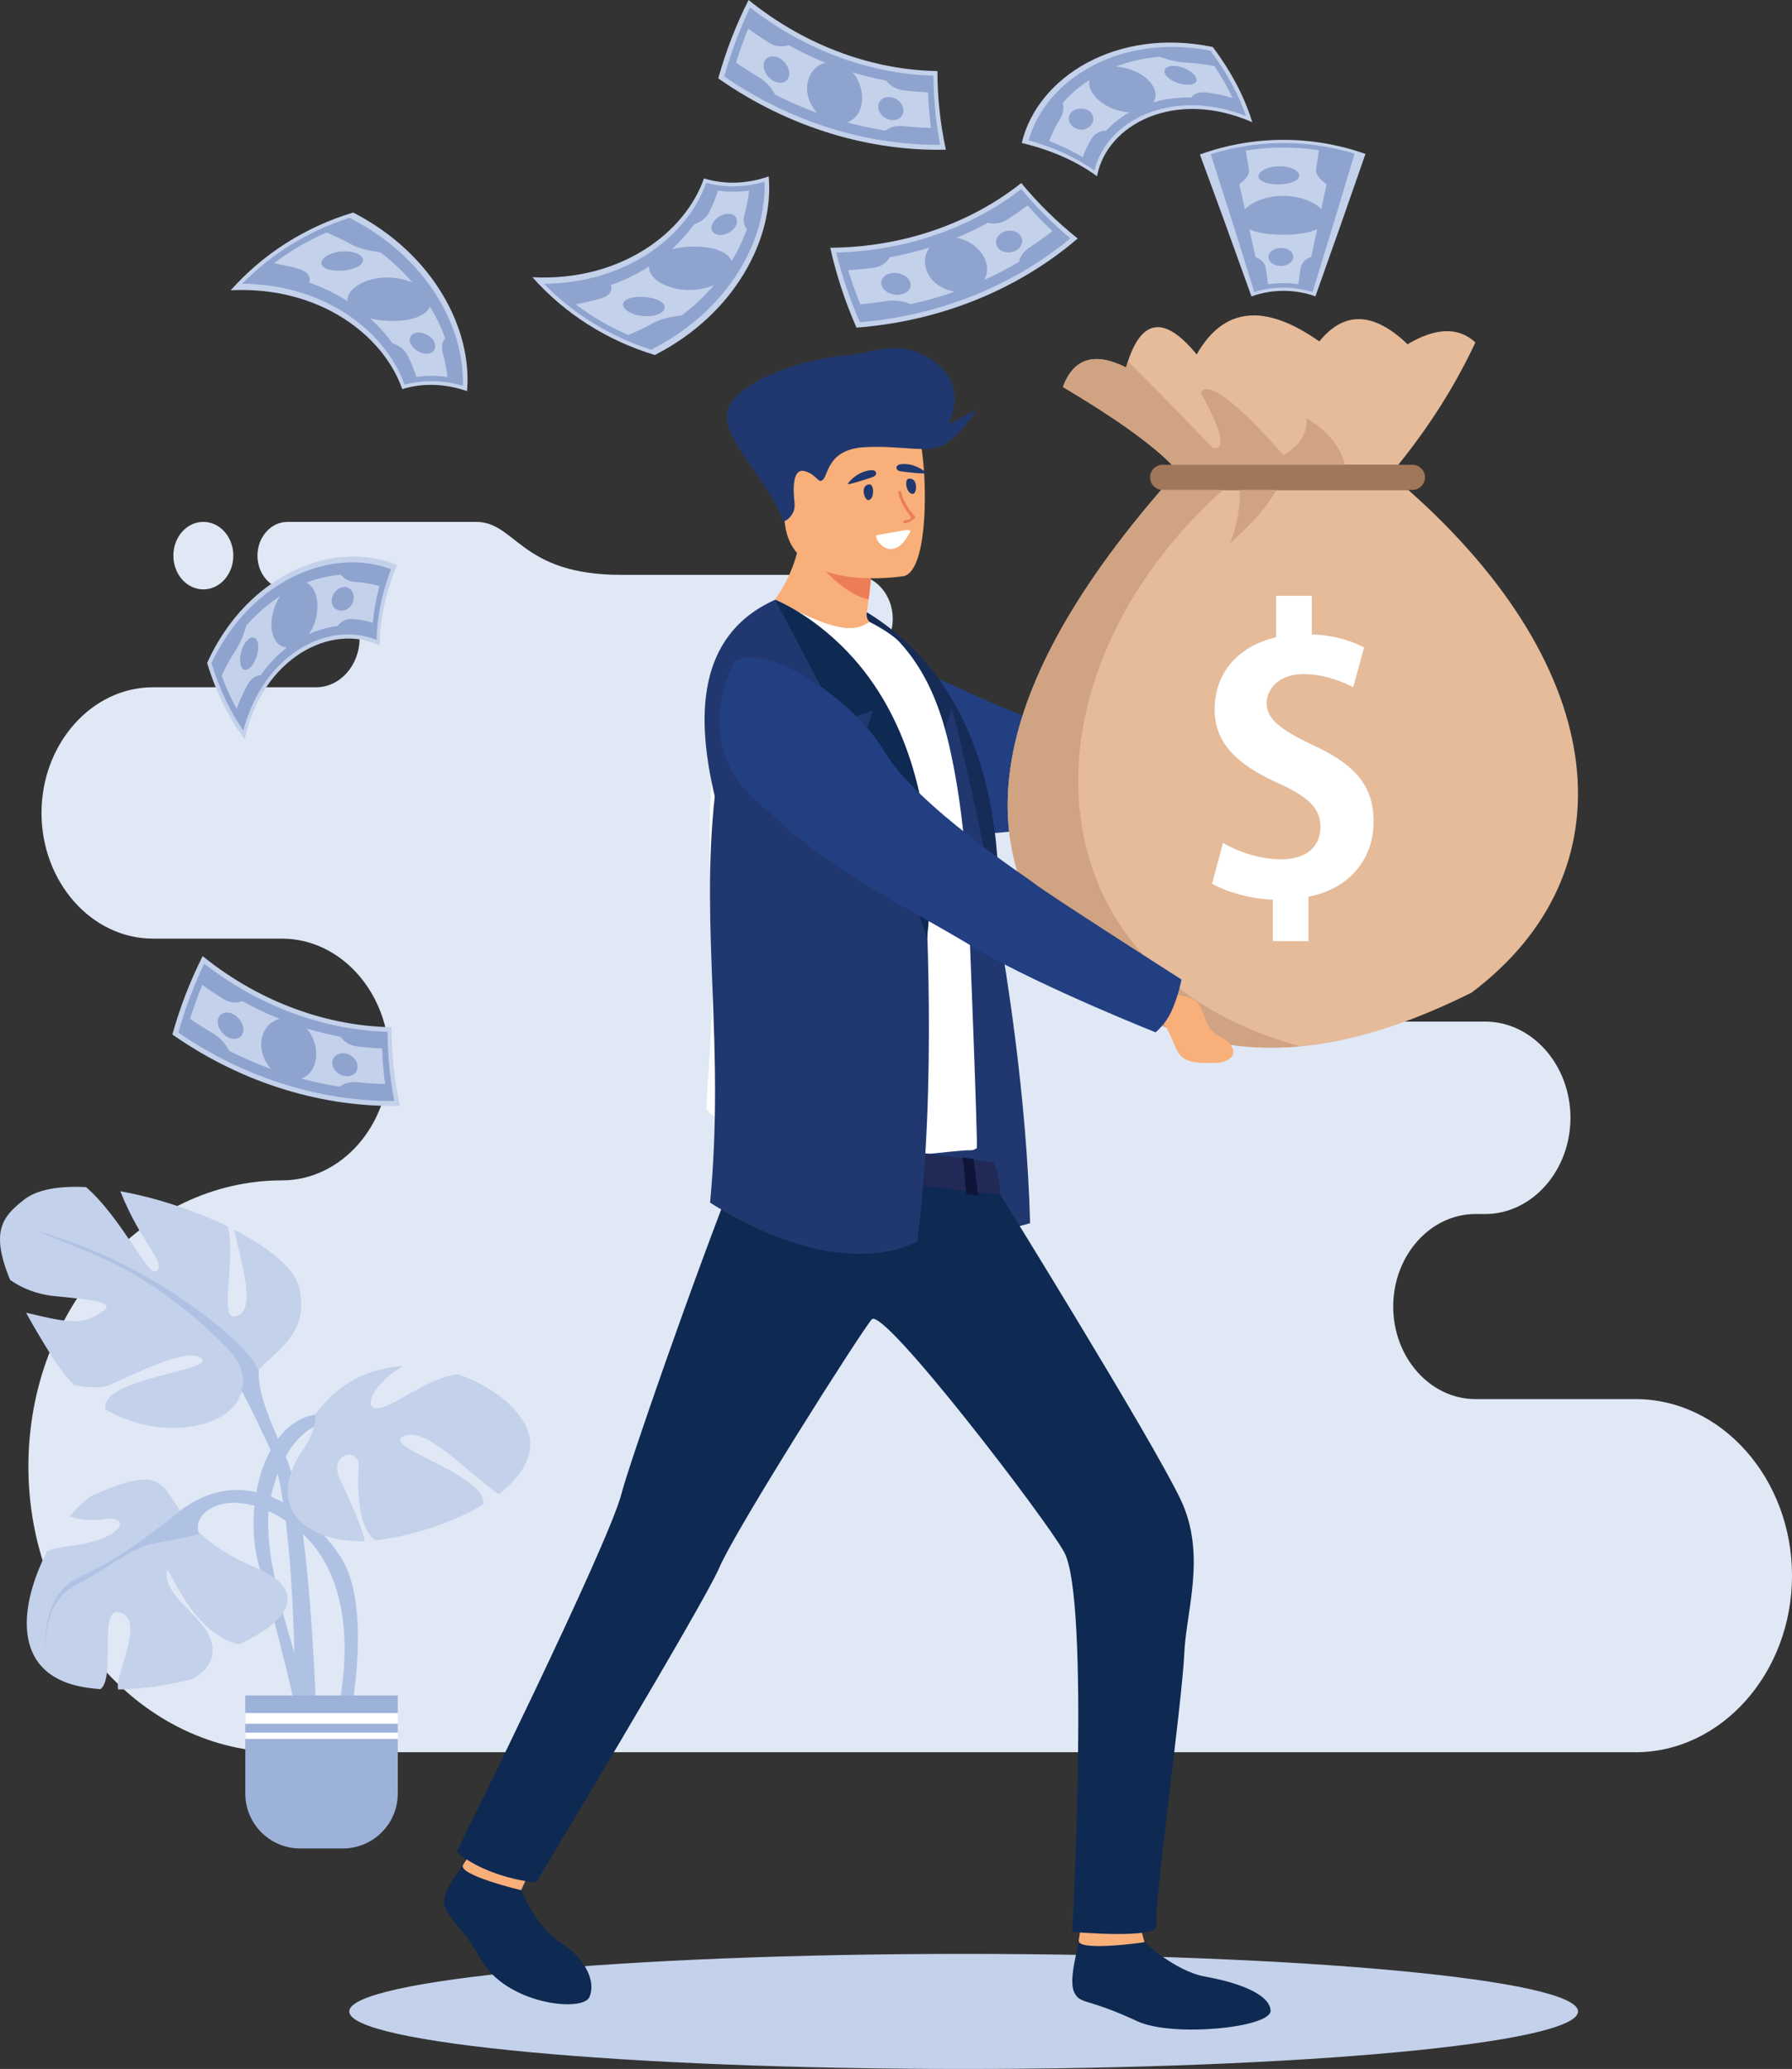 <?xml version="1.0" encoding="UTF-8"?><svg id="a" xmlns="http://www.w3.org/2000/svg" viewBox="0 0 1376.35 1588.83"><rect x="0" y="0" width="1376.35" height="1588.83" fill="#333333" stroke="none"/><path d="M156.18,452.62c12.72,0,23.02-11.6,23.02-25.94s-10.3-25.91-23.02-25.91-23.02,11.6-23.02,25.91,10.3,25.94,23.02,25.94h0Zm977.01,621.8h122.94c66.12,0,120.23,61.06,120.23,135.59h0c0,74.54-54.11,135.6-120.23,135.6H216.61c-107.13,0-194.8-98.86-194.8-219.55h0c0-120.76,87.67-219.55,194.8-219.61h0c45.31,0,82.37-41.75,82.37-92.79h0c0-51.05-37.06-92.85-82.37-92.85H117.49c-47.1,0-85.61-43.42-85.61-96.5h0c0-53.08,38.5-96.53,85.61-96.53h125.35c18.34,0,33.32-16.9,33.32-37.56h0c0-20.67-14.98-37.59-33.32-37.59h-22.11c-12.63,0-22.99-11.66-22.99-25.94h0c0-14.25,10.36-25.91,22.99-25.91h144.99c30.56,0,33.94,40.66,111.07,40.66h178.84c16.52,0,30.06,15.22,30.06,33.82h0c0,18.6-13.54,33.85-30.06,33.85h-28.82c-23.93,0-43.51,22.05-43.51,49.02h0c0,26.97,19.58,49.04,43.51,49.04h86.78c117.2,0,133.68,34.5,154.23,103.15,20.55,68.65,127.12,74.19,127.12,74.19h145.72c36.03,0,65.53,33.27,65.53,73.89h0c0,40.62-29.5,73.89-65.53,73.89h-7.48c-34.74,0-63.12,31.97-63.12,71.06h0c0,39.09,28.38,71.06,63.12,71.06h0Z" style="fill:#e0e8f5; fill-rule:evenodd;"/><path d="M214.76,1021.72c-27.55,25.2-15.54,50.34,4.8,97.03,20.37,46.75,23.96,219.32,23.96,219.32l-16.78-2.41s2.41-177.34-20.34-225.26c-22.79-47.92-32.38-71.83-52.75-56.29-20.34,15.54,61.12-32.38,61.12-32.38Z" style="fill:#b0c2e4; fill-rule:evenodd;"/><path d="M229.89,989.17c-3.33-14.9-23.2-31.03-49.78-44.69,3.97,21.96,16.6,57.93,3.5,65.29-17.69,9.95-1.71-40.27-8.54-67.88-24.96-12.13-54.99-22.14-82.63-27.08,.06,.12,.09,.23,.12,.29,15.57,39.57,35.91,55.17,27.55,61.12-6.3,4.53-26.85-41.16-54.02-64.59-20.34-1.06-37.59,1.65-47.78,9.77-15.75,12.48-26.32,23.55-10.48,61.53,9.04,6.42,20.78,11.13,34.38,12.42,35.95,3.65,52.72,4.83,27.55,16.84-12.31,5.83-32.94-.35-49.72-4.12,5.42,10.01,12.13,21.31,20.25,34.27,5.15,8.13,10.81,15.25,16.84,21.43,11.57,2.18,21.67,2.24,27.02-.12,16.75-7.18,59.91-29.91,70.68-20.37,10.54,9.42-79.9,15.37-73.63,39.21,43.86,25.26,94.03,13.19,102.86-9.95,11.95-31.15,55.9-38.45,45.81-83.37Z" style="fill:#c4d1eb; fill-rule:evenodd;"/><path d="M139.28,1159.5c47.93-35.92,97.03-2.36,122.23,35.97,25.14,38.33,7.18,124.64,7.18,124.64,0,0-9.6,0-9.6-3.65s26.38-101.86-35.92-146.13c-39.01-27.73-67.12-14.37-70.71-1.18-3.59,13.19,15.57,37.09,15.57,37.09l-28.76-46.75Z" style="fill:#b0c2e4; fill-rule:evenodd;"/><path d="M249.53,1085.66c-47.95,0-63.53,74.3-50.31,117.4,13.16,43.1,31.12,123.41,31.12,123.41l11.98-12.01s-45.51-112.57-34.74-162.91c10.77-50.34,37.12-58.7,41.95-58.7s0-7.18,0-7.18Z" style="fill:#b0c2e4; fill-rule:evenodd;"/><path d="M209.31,1203.42c-3.39-4.47-7.54-8.18-12.6-10.6,.65,3.53,1.47,6.95,2.5,10.24,5.98,19.66,12.95,46.98,18.84,71,.5-3.06,1.35-7.83,2.59-15.07,.32-1.77,.53-3.65,.71-5.65-4.71-15.9-9.16-33.32-12.04-49.93Z" style="fill:#b0c2e4; fill-rule:evenodd;"/><path d="M196.21,1203.77c-91.05-38.39-43.1-90.97-123.35-56.23-5.65,2.41-12.57,8.66-19.46,17.13,7.15,2,15.78,3.47,25.44,2.06,23.96-3.59,15.57,15.6-23.99,20.37-7.42,.88-13.48,2.18-18.49,3.89-18.87,36.21-27.35,83.78,12.54,100.33,7.83,3.24,17.54,5.12,28.35,5.83,12.31-9.77-3-66.35,15.99-58.52,18.19,7.48-5.74,48.51-2.44,58.82,17.96-.3,37.89-3.24,56.88-7.95,7.54-4.24,13.28-9.89,15.04-17.31,6-25.2-33.56-40.74-34.77-62.35-1.06-19.84,14.54,43.63,55.82,52.93,37.36-17.43,55.02-41.09,12.45-58.99Z" style="fill:#c4d1eb; fill-rule:evenodd;"/><path d="M261.1,1135.95c-9.6-20.37,15.57-25.14,14.37-9.54-1.03,13.78-1.18,47.34,12.98,56.46,24.4-2.65,57.61-12.48,82.75-27.5,.29-2,0-4.12-1.06-6.24-10.8-21.55-80.28-39.57-58.73-46.69,17.19-5.71,47.31,28.08,71.57,45.04,14.54-11.07,24.29-24.2,24.29-38.86,0-19.96-24.17-42.51-55.46-53.23-14.07,1.42-27.14,9.07-47.57,20.67-30.17,17.13-23.17-10.54,5.36-26.97-24.67,1.29-49.19,11.83-67.3,36.92,0,0,1.71,10.77-9.69,27.43-31,45.28,4.83,71.77,47.6,70.07-2.44-11.95-12.48-33.44-19.11-47.57Z" style="fill:#c4d1eb; fill-rule:evenodd;"/><path d="M142.16,1157.5c-23.43,18.13-49.46,39.33-81.4,53.7-31.97,14.36-25.58,61.23-25.58,61.23,0,0-4.77-40.51,21.84-54.34,26.64-13.83,44.19-30.38,64.44-33.5,20.25-3.3,31.41-6.48,31.41-6.48,0,0-6.39-12.72-2.65-17.55,3.71-4.83-8.07-3.06-8.07-3.06Z" style="fill:#b0c2e4; fill-rule:evenodd;"/><path d="M26.68,944.89c85.73,22.9,148.58,77.78,160.29,91.08,11.72,13.31,11.72,17.02,11.72,17.02l-9.07,17.02-4.27-2.12s6.95-14.37-11.16-32.97c-31.23-32.15-69.24-57.58-95.35-68.71-26.08-11.25-52.17-21.31-52.17-21.31Z" style="fill:#b0c2e4; fill-rule:evenodd;"/><path d="M263.33,1419.5h-32.77c-23.29,0-42.16-18.9-42.16-42.22v-75.24h117.11v75.24c0,23.32-18.87,42.22-42.19,42.22Z" style="fill:#9db2d9; fill-rule:evenodd;"/><rect x="188.41" y="1315.52" width="117.11" height="8.24" style="fill:#fff;"/><rect x="188.41" y="1330.54" width="117.11" height="4.83" style="fill:#fff;"/><path d="M740.15,1500.46c260.62,0,471.87,19.84,471.87,44.22s-211.25,44.16-471.87,44.16-471.9-19.78-471.9-44.16,211.28-44.22,471.9-44.22Z" style="fill:#c4d1eb; fill-rule:evenodd;"/><path d="M937.07,519.21s31.56-22.64,36.09-23.11c4.53-.47,23.43,7.01,26.61,11.78,3.18,4.77,.12,19.75-3,22.64-3.12,2.88-10.66-2.94-15.01-1.83-4.36,1.12-7.42,3.27-10.13,4.74-5.3,2.8-16.78,6.53-16.78,6.53l-17.78-20.75Z" style="fill:#f9af79; fill-rule:evenodd;"/><path d="M683.39,503.02s130.56,66.18,153.76,59.11c23.25-7.06,99.91-42.92,99.91-42.92l21.49,23.17s-59.23,56.67-97.15,75.6c-37.92,18.96-106.95,22.43-106.95,22.43l-71.07-137.39Z" style="fill:#223f81; fill-rule:evenodd;"/><path d="M648.18,460.57l49.6,94.17,11.89,.85,5.33,15.04,49.72,149.9s27.56-190.5-116.55-259.97Z" style="fill:#172b57; fill-rule:evenodd;"/><path d="M730.97,543.82s54.96,202.39,60.2,395.48c0,0-45.51,15.9-117.08,3.3-71.89-12.6,56.88-398.77,56.88-398.77Z" style="fill:#20386f; fill-rule:evenodd;"/><path d="M692.64,498.75c-41.24,13.01-112.54-22.08-112.54-22.08,0,0,38.03-28.53,36.03-87.84l31.85,25.67,21.67,17.46s-.09,10.3-2.44,28.29c-.44,3.3-.97,6.86-1.53,10.66-.5,3,.85,6.06,3.47,7.68,14.98,9.27,23.49,20.16,23.49,20.16Z" style="fill:#f9af79; fill-rule:evenodd;"/><path d="M750.19,881.65c-1.24,1-2.68,1.65-4.33,1.65-15.48-.18-60.64,8.42-98.83,4.41-32.21-3.06-60.7-12.6-91.32-26.32-4.06-1.83-13.39-6.77-13.19-11.36,.12-4.94,.62-12.13,1.24-21.25,2.18-31.59,5.95-85.93,2.3-148.61-.68-11.66-1.03-23.26-1.06-34.65-.35-84.96,16.51-159.67,50.37-184.96,0,0,23.61,13.25,39.95,18.46,15.99,5.12,24.23,4.09,32.56-1.41,0,0,16.16,8.01,23.05,15.54,16.02,17.46,28.5,40.6,36.74,73.83,7.03,28.29,13.6,69.5,15.9,122.35,1,23.93,7.65,191.5,6.62,192.32Z" style="fill:#fff; fill-rule:evenodd;"/><path d="M669.64,431.95s-.09,10.3-2.44,28.29c-23.99-4.09-51.22-42.86-51.22-42.86,12.22-3.53,22.9-4.15,32-2.89l21.67,17.46Z" style="fill:#ed7d57; fill-rule:evenodd;"/><path d="M694.11,442.43s-83.14,13.81-90.94-38.09c-7.8-51.9-23.79-85.08,28.97-96.09,52.75-11.01,66.06,7.24,72.86,23.9,6.83,16.69,10.54,105.33-10.89,110.28Z" style="fill:#f9af79; fill-rule:evenodd;"/><path d="M601.44,400.04c-2.56,2.38,10.22-2.12,8.8-13.87-1.36-11.78-1.33-27.14,8.21-24.26,9.57,2.86,10.04,10.51,13.98,6.04,3.92-4.47,3.98-23.29,32.41-24.58,28.41-1.32,45.42,4.65,58.64-1.18,13.22-5.8,26.58-27.52,26.58-27.52,0,0-16.4,8.86-22.11,11.13,0,0,16.6-26.23-8.95-46.92-25.49-20.67-51.55-7.12-66.3-6.24-32.56,1.97-82.02,17.96-92.62,39.36-10.66,21.37,28.29,52.72,41.33,88.05Z" style="fill:#20386f; fill-rule:evenodd;"/><path d="M666.97,384.03c-3,.38-6.71-11.22,.59-12.1,3.92-.5,4.36,11.48-.59,12.1Z" style="fill:#20386f; fill-rule:evenodd;"/><path d="M701.32,379.23c3-.35,4-12.51-3.33-11.63-3.92,.5-1.65,12.28,3.33,11.63Z" style="fill:#20386f; fill-rule:evenodd;"/><path d="M668.88,361.09c4.86-.44,5.18,3.62,1.79,5.12-1,.44-20.25,6.74-19.52,5.42,1.38-2.71,8.48-9.74,17.72-10.54Z" style="fill:#20386f; fill-rule:evenodd;"/><path d="M692.14,356.47c-4.89,.56-4.48,4.56-.83,5.39,1.71,.35,21.31,2.74,19.96,1.21-2.3-2.5-10.28-7.62-19.13-6.59Z" style="fill:#20386f; fill-rule:evenodd;"/><path d="M701.97,398.54c-9.13,6.62-9.66,1.5-6.57,1,10.19-1.65-.94-3.77-5.45-20.9-.47-1.79,1.53-2.3,2.12-.85,.41,.97,1.41,4.74,1.91,5.8,6.12,12.72,10.89,12.81,7.98,14.96Z" style="fill:#ed7d57; fill-rule:evenodd;"/><path d="M698.85,408.84c-14.16,27.11-29.41,2.77-25.2,2.06,21.4-3.65,26.94-5.39,25.2-2.06Z" style="fill:#fff; fill-rule:evenodd;"/><path d="M879.01,1491.45s23.55,22.38,46.8,26.5c23.2,4.12,49.34,12.84,50.05,26.02,.59,13.19-75.36,20.72-102.27,8.24-40.1-18.66-43.86-12.6-48.57-22.37-4.77-9.78,3.89-36.5,3.53-39.68-.53-3.89,50.46,1.29,50.46,1.29Z" style="fill:#0e2952; fill-rule:evenodd;"/><path d="M876.07,1480.61l2.95,10.83c-.41,.29-51.75,7.42-50.46-1.29,.94-7.06,2.47-14.72,2.47-14.72l45.04,5.18Z" style="fill:#f9af79; fill-rule:evenodd;"/><path d="M400.28,1451.53s11.36,28.38,30.35,40.39c19.02,12.07,27.26,29.67,22.08,41.69-5.18,12.01-64.82,5.53-83.81-29.68-13.04-24.02-28-33.09-27.94-43.57,.06-10.48,13.66-25.2,14.69-28.2,1.24-3.65,44.63,19.37,44.63,19.37Z" style="fill:#0e2952; fill-rule:evenodd;"/><path d="M404.99,1441.17l-4.71,10.36c-.5,0-48.99-11.78-44.63-19.37,3.44-6.06,10.1-12.54,10.1-12.54l39.24,21.55Z" style="fill:#f9af79; fill-rule:evenodd;"/><path d="M768.38,917.51s116.81,188.47,138.42,234.1c20.08,42.28,4.12,85.61,2.77,118.34-1.65,37.45-23.84,197.83-21.43,208.66,2.47,10.95-64.53,4.95-64.53,4.95,0,0,13.66-254.94-6.24-291.56-13.19-24.49-139.01-188.94-147.81-178.81-8.77,10.13-104.48,161.09-117.14,190.76-11.86,27.79-140.72,241.69-140.72,241.69,0,0-36.45-2.83-61-23.43,0,0,116.58-235.39,126.73-275.43,5.15-20.37,54.55-163.56,91.17-255.88,19.37-48.81,199.77,26.61,199.77,26.61Z" style="fill:#0e2952; fill-rule:evenodd;"/><path d="M762.73,892.55s4.41,4.83,5.65,24.96c0,0-180.67-19.07-199.77-26.61,0,0-.77-22.26,3.3-22.61,4.45-.47,190.82,24.26,190.82,24.26Z" style="fill:#212956; fill-rule:evenodd;"/><path d="M613.18,872.18s-3.91,22.61-4.27,28.5l-8.36-1.53s2.3-23.9,3.68-27.91l8.95,.94Z" style="fill:#556066; fill-rule:evenodd;"/><path d="M747.69,889.96s3.15,20.49,3.24,28.2l-8.86-1s-1.8-25.55-2.83-28.26l8.45,1.06Z" style="fill:#0e1538; fill-rule:evenodd;"/><path d="M671.41,879.24s26.61,2.88,35.42,4.83l-1.18,27.03-34.8-3.36,.56-28.5Z" style="fill:#545b9c; fill-rule:evenodd;"/><path d="M545.38,923.58c104.04,65.24,159.15,29.62,159.15,29.62,15.22-119.05,6.8-262.68,4.83-297.71-5.07-153.85-113.99-194.91-113.99-194.91-61.44,27.52-60.32,92.06-46.4,150.93-11.13,103.33,7.83,190.2-3.59,312.08Z" style="fill:#20386f; fill-rule:evenodd;"/><path d="M595.37,460.57l49.63,94.17,25.46-9.24-8.27,25.14,49.78,149.9s27.53-190.5-116.61-259.97Z" style="fill:#0e2952; fill-rule:evenodd;"/><path d="M1081.61,376.23c155.85,137.95,171.86,293.24,48.63,386.06-119.64,59.61-210.31,55.31-294.03-7.15-98.62-95.41-80.07-221.73,55.7-378.96,.36,.03,.65,.06,1,.06h188.7Z" style="fill:#e5bb9a; fill-rule:evenodd;"/><path d="M892.91,356.94h192c5.24,0,9.54,4.33,9.54,9.63h0c0,5.33-4.3,9.63-9.54,9.63h-192c-5.3,0-9.6-4.3-9.6-9.63h0c0-5.3,4.3-9.63,9.6-9.63Z" style="fill:#a1775a; fill-rule:evenodd;"/><path d="M1073.95,356.94c24.26-30.09,44.04-61.41,59.23-94-12.95-11.95-30.38-11.48-52.1,1.41-26.08-24.96-48.69-25.7-67.77-2.15-42.16-29.67-73.54-26.32-94.2,10.01-25.32-31-43.45-27.64-54.23,9.98-24.2-12.16-40.33-7.15-48.51,14.98,40.1,23.79,68,43.72,83.66,59.76h173.92Z" style="fill:#e5bb9a; fill-rule:evenodd;"/><path d="M891.9,376.17c-135.77,157.23-154.32,283.55-55.7,378.96,50.04,37.36,102.56,53.93,162.32,48.4-213.66-58.99-218.26-284.73-59.29-427.3h-46.34c-.35,0-.65-.03-1-.06h0Zm8.13-19.22h133c-3.77-14.48-13.6-26.38-29.5-35.71,.82,11.48-5.07,20.87-17.84,28.2-36.21-41.01-57.41-57.05-63.53-48.16,16.49,30.12,19.55,44.36,9.3,42.8-25.26-26.47-46.98-48.63-65.12-66.56-.53,1.5-1,3.06-1.47,4.68-24.2-12.16-40.33-7.15-48.51,14.98,40.1,23.79,68,43.72,83.66,59.76h0Zm52.16,19.28h28.26c-7.06,12.6-18.96,26.14-35.62,40.65,5.36-13.78,7.83-27.32,7.36-40.65Z" style="fill:#d0a382; fill-rule:evenodd;"/><path d="M1047.7,497.25c-9.19-4.77-22.32-9.48-40.15-10.07v-29.61h-27.44v31.85c-29.62,6.71-47.22,27.94-47.22,55.34s19.31,42.75,46.39,55.58c25.67,11.19,34.91,20.4,34.91,34.65s-9.77,24.88-29.85,24.88c-17.66,0-34.15-6.15-44.98-12.57l-8.42,31.29c10.66,6.12,28.79,11.72,46.69,12.28v31.85h27.32v-34.09c31.56-6.12,50.05-29.05,50.05-57.52s-15.07-44.72-48.04-59.52c-22.08-10.89-34.09-18.72-34.09-31.59,0-10.89,9.48-22.34,28.2-22.34,16.25,0,29.91,5.86,38.27,10.04l8.36-30.44Z" style="fill:#fff; fill-rule:evenodd;"/><path d="M878.6,774.59s12.01,5.65,14.25,9.27c15.31,24.38,5.54,34.03,43.04,32.26,0,0,15.42-1.88,10.36-11.89-5-10.13-14.19-5.45-19.9-20.28-6.54-17.1-6.89-17.13-21.84-19.96l-13.07-7.86-12.84,18.46Z" style="fill:#f9af79; fill-rule:evenodd;"/><path d="M899.21,777.68c5.65-11.78,8.24-25.46,8.24-25.46,0,0-103.98-66.44-113.16-73.89-5.89-4.8-90.82-60.03-115.16-101.45-23.96-40.71-90.67-83.78-114.72-68.92,0,0-39.83,66.68,26.14,115.1,47.51,47.1,110.9,75.63,161.62,107.04,51.19,29.23,135.39,62.67,135.39,62.67,0,0,7.24-5.89,11.66-15.1Z" style="fill:#223f81; fill-rule:evenodd;"/><path d="M827.73,183.14c-43.33,37.18-102.24,63.29-169.92,68.45-8.86-20.25-15.57-40.83-20.14-61.32,58.67-.47,109.72-20.34,146.72-49.72,12.6,15.28,27.08,29.61,43.33,42.6Z" style="fill:#c4d1eb; fill-rule:evenodd;"/><path d="M822.02,183.05c-41.74,34.62-97.65,59.02-161.59,64.44-7.71-17.69-13.78-35.62-18.16-53.55,56.4-1.41,105.68-20.58,142.13-48.75,11.07,13.45,23.67,26.14,37.62,37.86Z" style="fill:#8fa3cf; fill-rule:evenodd;"/><path d="M773.09,168.86c-4.36,2.74-9.78,3.41-14.43,2.24-22.31,12.25-47.69,21.46-75.39,26.5-2.12,4.15-6.71,7.33-12.9,8.12-6.21,.83-12.54,1.41-18.96,1.8,2.71,8.74,5.8,17.46,9.27,26.11,6.83-.59,13.54-1.41,20.17-2.44,6.39-1,13.04,0,18.64,2.38,30.5-6.74,58.52-17.93,83.13-32.44,.94-4.24,3.83-8.3,8.36-11.27,6-3.92,11.78-8.07,17.31-12.39-6.71-6.33-13.07-12.92-19.08-19.72-5.18,3.89-10.54,7.6-16.13,11.13Z" style="fill:#c4d1eb; fill-rule:evenodd;"/><path d="M754.05,194.74c7.27,10.13,4.92,22.79-7.24,27.73-12.07,4.95-28.14-.85-34-12.13-5.89-11.3-.59-22.93,10.04-26.73,10.71-3.8,23.84,.94,31.21,11.13Z" style="fill:#8fa3cf; fill-rule:evenodd;"/><path d="M698.7,215.79c2.21,4.42-.68,9.18-6.71,10.36-6.03,1.24-12.72-1.71-14.63-6.33-1.94-4.62,1.41-9.01,7.15-10.07,5.77-1,11.98,1.59,14.19,6.04Z" style="fill:#8fa3cf; fill-rule:evenodd;"/><path d="M783.34,180.34c3.18,3.59,2.12,8.95-2.65,11.83-4.77,2.89-11.3,2-14.19-1.85-2.95-3.83-1.41-9.01,3.18-11.66,4.53-2.65,10.48-1.94,13.66,1.68Z" style="fill:#8fa3cf; fill-rule:evenodd;"/><path d="M726.46,114.96c-57.08,1.29-119.2-15.84-174.81-54.76,5.98-21.31,13.81-41.48,23.29-60.2,45.66,36.83,97.74,53.81,145.04,54.58,0,19.75,2.12,40.01,6.48,60.38Z" style="fill:#c4d1eb; fill-rule:evenodd;"/><path d="M722.1,111.25c-54.29,.32-112.96-16.22-165.86-52.55,5.24-18.58,11.92-36.3,19.87-52.93,44.57,34.65,94.79,51.05,140.83,52.37,.06,17.43,1.74,35.21,5.15,53.11Z" style="fill:#8fa3cf; fill-rule:evenodd;"/><path d="M693.23,69.27c-5.12-.65-9.69-3.53-12.57-7.39-25.02-4.68-50.49-13.63-75.1-27.29-4.27,1.82-9.83,1.41-15.13-1.88-5.33-3.36-10.6-6.89-15.78-10.66-3.47,8.48-6.59,17.16-9.39,26.11,5.65,3.86,11.36,7.48,17.13,10.86,5.59,3.27,10.1,8.27,12.92,13.63,27.82,14.16,56.58,23.23,84.84,27.61,3.41-2.65,8.21-3.97,13.6-3.39,7.15,.74,14.25,1.21,21.28,1.38-1.21-9.19-1.94-18.31-2.27-27.35-6.45-.26-12.98-.79-19.55-1.65Z" style="fill:#c4d1eb; fill-rule:evenodd;"/><path d="M662.08,77.19c-.77,12.45-10.66,20.73-23.14,16.87-12.51-3.8-21.25-18.46-18.63-30.91,2.62-12.48,14.1-18.1,24.73-14.34,10.66,3.89,17.84,15.87,17.05,28.38Z" style="fill:#8fa3cf; fill-rule:evenodd;"/><path d="M605.97,58.41c-1.12,4.83-6.36,6.68-11.78,3.8-5.45-2.91-8.74-9.42-7.33-14.19,1.44-4.8,6.83-6.09,11.95-3.24,5.09,2.85,8.27,8.8,7.15,13.63Z" style="fill:#8fa3cf; fill-rule:evenodd;"/><path d="M693.9,84.66c.17,4.77-4.03,8.24-9.57,7.48-5.53-.83-10.01-5.62-9.83-10.45,.18-4.83,4.68-7.86,9.86-7.01,5.21,.82,9.39,5.18,9.54,9.98Z" style="fill:#8fa3cf; fill-rule:evenodd;"/><path d="M307.17,849.21c-57.08,1.3-119.2-15.9-174.78-54.79,5.95-21.28,13.81-41.45,23.26-60.17,45.66,36.83,97.76,53.81,145.04,54.55,0,19.78,2.12,40.04,6.48,60.41Z" style="fill:#c4d1eb; fill-rule:evenodd;"/><path d="M302.84,845.51c-54.29,.3-112.96-16.19-165.86-52.55,5.24-18.58,11.92-36.3,19.87-52.93,44.54,34.65,94.79,51.05,140.83,52.34,.06,17.46,1.74,35.24,5.15,53.14Z" style="fill:#8fa3cf; fill-rule:evenodd;"/><path d="M273.93,803.52c-5.09-.65-9.65-3.53-12.54-7.39-25.02-4.68-50.49-13.66-75.1-27.29-4.27,1.82-9.86,1.41-15.16-1.91-5.3-3.33-10.57-6.86-15.78-10.63-3.44,8.45-6.59,17.16-9.39,26.11,5.65,3.86,11.39,7.48,17.16,10.86,5.59,3.27,10.1,8.27,12.89,13.66,27.85,14.13,56.61,23.2,84.87,27.56,3.39-2.65,8.21-3.95,13.6-3.42,7.12,.82,14.22,1.29,21.26,1.41-1.21-9.19-1.94-18.25-2.24-27.32-6.45-.24-12.98-.83-19.58-1.65Z" style="fill:#c4d1eb; fill-rule:evenodd;"/><path d="M242.82,811.41c-.8,12.48-10.66,20.78-23.17,16.9-12.48-3.83-21.23-18.43-18.6-30.91,2.62-12.48,14.07-18.13,24.73-14.31,10.66,3.83,17.81,15.87,17.05,28.32Z" style="fill:#8fa3cf; fill-rule:evenodd;"/><path d="M186.71,792.66c-1.12,4.83-6.36,6.68-11.81,3.8-5.45-2.88-8.74-9.42-7.3-14.22,1.44-4.77,6.83-6.06,11.92-3.21,5.09,2.86,8.27,8.8,7.18,13.63Z" style="fill:#8fa3cf; fill-rule:evenodd;"/><path d="M274.61,818.95c.18,4.77-4.03,8.24-9.57,7.42-5.51-.77-10.01-5.59-9.8-10.42,.15-4.83,4.68-7.83,9.83-7.01,5.21,.82,9.39,5.18,9.54,10.01Z" style="fill:#8fa3cf; fill-rule:evenodd;"/><path d="M921.58,118.64c13.42,36.24,26.61,72.6,39.62,108.98,15.84-5.68,33.21-5.71,49.1-.03,13.01-36.42,25.79-72.86,38.45-109.39-41.21-14.54-86.08-14.4-127.17,.44Z" style="fill:#c4d1eb; fill-rule:evenodd;"/><path d="M929.94,118.4c11.3,35.24,22.49,70.54,33.44,105.89,14.54-4.5,30.14-4.53,44.75-.03,10.89-35.36,21.67-70.77,32.26-106.24-36.03-11.04-74.54-10.92-110.45,.38Z" style="fill:#8fa3cf; fill-rule:evenodd;"/><path d="M1010.84,130.03c-.59,3.83,2.77,7.77,8.07,11.36-3.89,18.63-7.83,37.24-11.78,55.85-4.59,1.5-7.6,4.83-8.18,8.86-.59,4.03-1.18,8.09-1.77,12.16-7.66-1.12-15.43-1.09-23.2,.06-.59-4.06-1.18-8.13-1.77-12.19-.59-3.92-3.53-7.12-7.89-8.63-4.12-18.75-8.24-37.45-12.48-56.14,4.95-3.56,8.01-7.39,7.42-11.1-.77-4.89-1.59-9.77-2.41-14.66,18.54-2.97,37.5-3.06,56.11-.27-.71,4.89-1.42,9.8-2.12,14.69Z" style="fill:#c4d1eb; fill-rule:evenodd;"/><path d="M985.46,150.43c-20.55,.06-34.8,11.27-32.33,19.08,2.47,7.92,16.84,10.69,32.5,10.8,15.66-.15,30.03-2.94,32.38-10.92,2.36-7.8-12.01-18.99-32.56-18.96Z" style="fill:#8fa3cf; fill-rule:evenodd;"/><path d="M983.64,190.38c-5.77,.12-9.89,3.83-9.42,7.59,.53,3.8,4.83,6.39,9.71,6.3,4.89-.12,9.07-2.85,9.42-6.68,.35-3.8-4-7.33-9.71-7.21Z" style="fill:#8fa3cf; fill-rule:evenodd;"/><path d="M982.05,127.7c-9.07,.18-15.96,4.24-15.43,8.04,.53,3.8,7.6,5.98,15.84,5.83,8.13-.18,15.07-2.71,15.43-6.54,.35-3.8-6.77-7.56-15.84-7.33Z" style="fill:#8fa3cf; fill-rule:evenodd;"/><path d="M590.4,135.45c4.3,47.42-25.61,105.51-87.43,137.18-36.95-11.13-69.36-31.91-94.03-59.73,67.74,3.41,117.25-34.24,131.74-75.89,14.34,4.42,31.76,4.8,49.72-1.56Z" style="fill:#c4d1eb; fill-rule:evenodd;"/><path d="M587.22,139.54c1.62,45.6-28.38,99.47-87.14,129-31.68-10.19-59.85-27.64-82.28-50.58,64.21-.56,110.39-37.27,124.61-77.54,13.22,3.62,28.73,3.92,44.8-.88Z" style="fill:#8fa3cf; fill-rule:evenodd;"/><path d="M544.68,163.03c-2.15,4.27-6.48,7.65-11.54,9.19-14.01,19.66-35.89,36.71-63.82,46.63,1.18,4.3-1,8.27-7.33,10.18-6.39,1.91-13.04,3.48-19.9,4.62,12.34,9.36,25.91,17.31,40.39,23.64,6.54-2.68,12.81-5.71,18.72-9.01,5.74-3.15,14.04-5.12,22.61-6.18,24.55-18.61,41.39-42.16,49.84-66.15-2.5-2.71-3.09-6.77-1.8-11.39,1.71-6.09,2.89-12.19,3.5-18.22-8.33,1.21-16.37,1.12-23.9,.06-1.74,5.59-3.97,11.16-6.77,16.63Z" style="fill:#c4d1eb; fill-rule:evenodd;"/><path d="M543.94,190.17c14.04,2.18,22.84,9.69,16.25,19.84-6.48,10.19-28.82,16.34-45.86,10.36-17.08-5.86-19.93-17.49-10.48-23.82,9.57-6.48,25.94-8.48,40.1-6.39Z" style="fill:#8fa3cf; fill-rule:evenodd;"/><path d="M504.08,229.92c6.8,2.5,8.68,7.01,3.5,10.33-5.18,3.33-15.84,3.5-23.02,.09-7.21-3.44-7.89-8.33-2.35-10.74,5.59-2.38,15.07-2.15,21.87,.32Z" style="fill:#8fa3cf; fill-rule:evenodd;"/><path d="M559.72,164.18c4.68,.18,7.54,3.74,5.8,8.45-1.74,4.65-7.98,8.36-13.28,7.77-5.3-.59-7.18-4.8-4.83-9.07,2.38-4.27,7.59-7.3,12.3-7.15Z" style="fill:#8fa3cf; fill-rule:evenodd;"/><path d="M358.69,300.39c4.3-47.45-25.64-105.51-87.46-137.18-36.94,11.13-69.36,31.91-94.03,59.7,67.77-3.38,117.25,34.27,131.74,75.92,14.34-4.44,31.76-4.8,49.75,1.56Z" style="fill:#c4d1eb; fill-rule:evenodd;"/><path d="M355.48,296.3c1.62-45.63-28.38-99.5-87.11-129.03-31.68,10.19-59.85,27.67-82.31,50.61,64.21,.56,110.4,37.27,124.61,77.51,13.25-3.59,28.73-3.89,44.81,.91Z" style="fill:#8fa3cf; fill-rule:evenodd;"/><path d="M312.97,272.78c-2.18-4.27-6.51-7.62-11.54-9.16-14.04-19.69-35.89-36.71-63.85-46.63,1.21-4.3-.97-8.27-7.33-10.21-6.36-1.88-13.01-3.45-19.9-4.59,12.36-9.36,25.91-17.34,40.39-23.67,6.56,2.71,12.81,5.71,18.72,9.01,5.77,3.18,14.04,5.12,22.61,6.21,24.55,18.58,41.39,42.16,49.84,66.15-2.5,2.71-3.06,6.77-1.8,11.36,1.74,6.12,2.88,12.22,3.53,18.22-8.33-1.18-16.37-1.12-23.9-.03-1.74-5.62-4-11.19-6.77-16.66Z" style="fill:#c4d1eb; fill-rule:evenodd;"/><path d="M312.23,245.67c14.04-2.21,22.81-9.69,16.22-19.84-6.48-10.19-28.82-16.34-45.84-10.39-17.07,5.89-19.93,17.52-10.48,23.85,9.54,6.48,25.91,8.48,40.1,6.39Z" style="fill:#8fa3cf; fill-rule:evenodd;"/><path d="M272.34,205.89c6.8-2.47,8.71-6.98,3.53-10.3-5.18-3.35-15.84-3.5-23.02-.09-7.21,3.41-7.92,8.33-2.36,10.72,5.59,2.41,15.04,2.18,21.84-.32Z" style="fill:#8fa3cf; fill-rule:evenodd;"/><path d="M327.98,271.63c4.68-.18,7.57-3.71,5.8-8.42-1.71-4.68-7.95-8.36-13.28-7.77-5.3,.56-7.15,4.8-4.8,9.04,2.38,4.27,7.6,7.33,12.28,7.15Z" style="fill:#8fa3cf; fill-rule:evenodd;"/><path d="M784.75,109.78c12.01-50.58,72.89-89.05,146.72-73.68,15.43,20.49,25.08,40.39,30.32,57.76-58.94-25.94-111.75,1.24-119.23,41.51-13.83-10.24-33.09-19.66-57.82-25.58Z" style="fill:#c4d1eb; fill-rule:evenodd;"/><path d="M790.05,107.8c13.19-47.13,70.3-82.28,139.65-68.89,13.19,17.66,22.02,34.83,27.32,50.19-56.99-22.31-107.27,3.39-116.46,41.86-12.66-9.04-29.44-17.34-50.52-23.17Z" style="fill:#8fa3cf; fill-rule:evenodd;"/><path d="M838.86,105.86c2.41-3.65,6.59-5.53,10.77-5.56,14.54-15.9,37.92-25.96,65.47-25.46,1.65-2.86,5.95-4.59,12.25-3.77,6.36,.82,12.84,2.21,19.31,4.12-3.71-7.86-8.3-16.04-13.89-24.41-7.24-1.41-14.37-2.27-21.25-2.65-6.65-.32-14.07-2.06-20.9-4.59-31.5,2.74-57.82,16.28-74.42,35.62,1.18,4.06,.47,8.45-2.12,12.45-3.42,5.3-6.12,10.89-8.24,16.72,9.72,3.68,18.25,7.92,25.73,12.42,1.83-5.21,4.24-10.19,7.3-14.9Z" style="fill:#c4d1eb; fill-rule:evenodd;"/><path d="M846.16,78.75c-10.36-7.48-13.95-19.4-2.94-25.17,10.89-5.83,30.68-.91,39.39,8.63,8.77,9.54,4.89,18.16-4.35,21.99-9.36,3.77-21.61,2.15-32.09-5.45Z" style="fill:#8fa3cf; fill-rule:evenodd;"/><path d="M896.03,58.46c-3.3-3.8-1.53-7.62,4.71-7.86,6.24-.27,14.13,3.47,17.08,7.62,2.88,4.21,.06,6.95-5.77,6.86-5.77-.12-12.72-2.8-16.01-6.62Z" style="fill:#8fa3cf; fill-rule:evenodd;"/><path d="M825.55,98.21c-4.41-2.41-6.24-7.62-3.18-11.45,3.06-3.83,9.72-4.5,13.84-1.71,4.18,2.8,4.53,7.68,1.65,11.13-2.83,3.5-7.89,4.47-12.31,2.03Z" style="fill:#8fa3cf; fill-rule:evenodd;"/><path d="M305.02,433.92c-47.95-20.11-114.87,6.45-145.96,75.19,7.51,24.55,17.9,44.07,28.85,58.55,13.75-62.91,66.8-89.61,103.74-71.95-.12-17.25,3.62-38.36,13.36-61.79Z" style="fill:#c4d1eb; fill-rule:evenodd;"/><path d="M300.31,437.07c-45.87-17.16-107.89,8.3-137.89,72.27,6.51,21.11,15.19,38.33,24.46,51.69,15.54-59.26,65.88-84.78,102.42-69.53,.15-15.54,3.33-34.03,11.01-54.43Z" style="fill:#8fa3cf; fill-rule:evenodd;"/><path d="M270.02,475.34c-4.36-.21-8.36,2.06-10.86,5.45-21.4,2.38-43.3,15.34-59.14,37.92-3.27-.32-7.18,2.09-10.21,7.68-3.06,5.62-5.77,11.63-8.07,18.05-4.15-7.62-8.07-16.16-11.48-25.64,3.06-6.62,6.54-12.89,10.33-18.69,3.65-5.62,6.62-12.63,8.57-19.64,20.78-23.82,47.22-37.09,72.6-39.15,2.59,3.36,6.59,5.36,11.33,5.62,6.27,.35,12.42,1.41,18.31,3.18-2.68,10.01-4.3,19.43-5.06,28.11-5.24-1.62-10.74-2.62-16.31-2.88Z" style="fill:#c4d1eb; fill-rule:evenodd;"/><path d="M243.79,465.31c.06-12.78-7.48-22.7-18.6-17.19-11.16,5.39-18.84,24.26-16.22,36.86,2.53,12.75,11.83,14.69,20.31,9.48,8.6-5.39,14.51-16.22,14.51-29.15Z" style="fill:#8fa3cf; fill-rule:evenodd;"/><path d="M198.04,493.66c-1.12-4.92-5.27-5.71-9.13-.82-3.89,4.86-5.51,13.45-3.86,18.28,1.68,4.83,5.56,4.15,8.89-.59,3.33-4.8,5.21-11.92,4.09-16.87Z" style="fill:#8fa3cf; fill-rule:evenodd;"/><path d="M271.66,460.07c.62-4.95-2.5-9.51-7.39-9.3-4.89,.21-9.33,5.18-9.54,10.19-.21,5.03,3.53,8.18,8.01,7.95,4.5-.29,8.3-3.83,8.92-8.83Z" style="fill:#8fa3cf; fill-rule:evenodd;"/></svg>